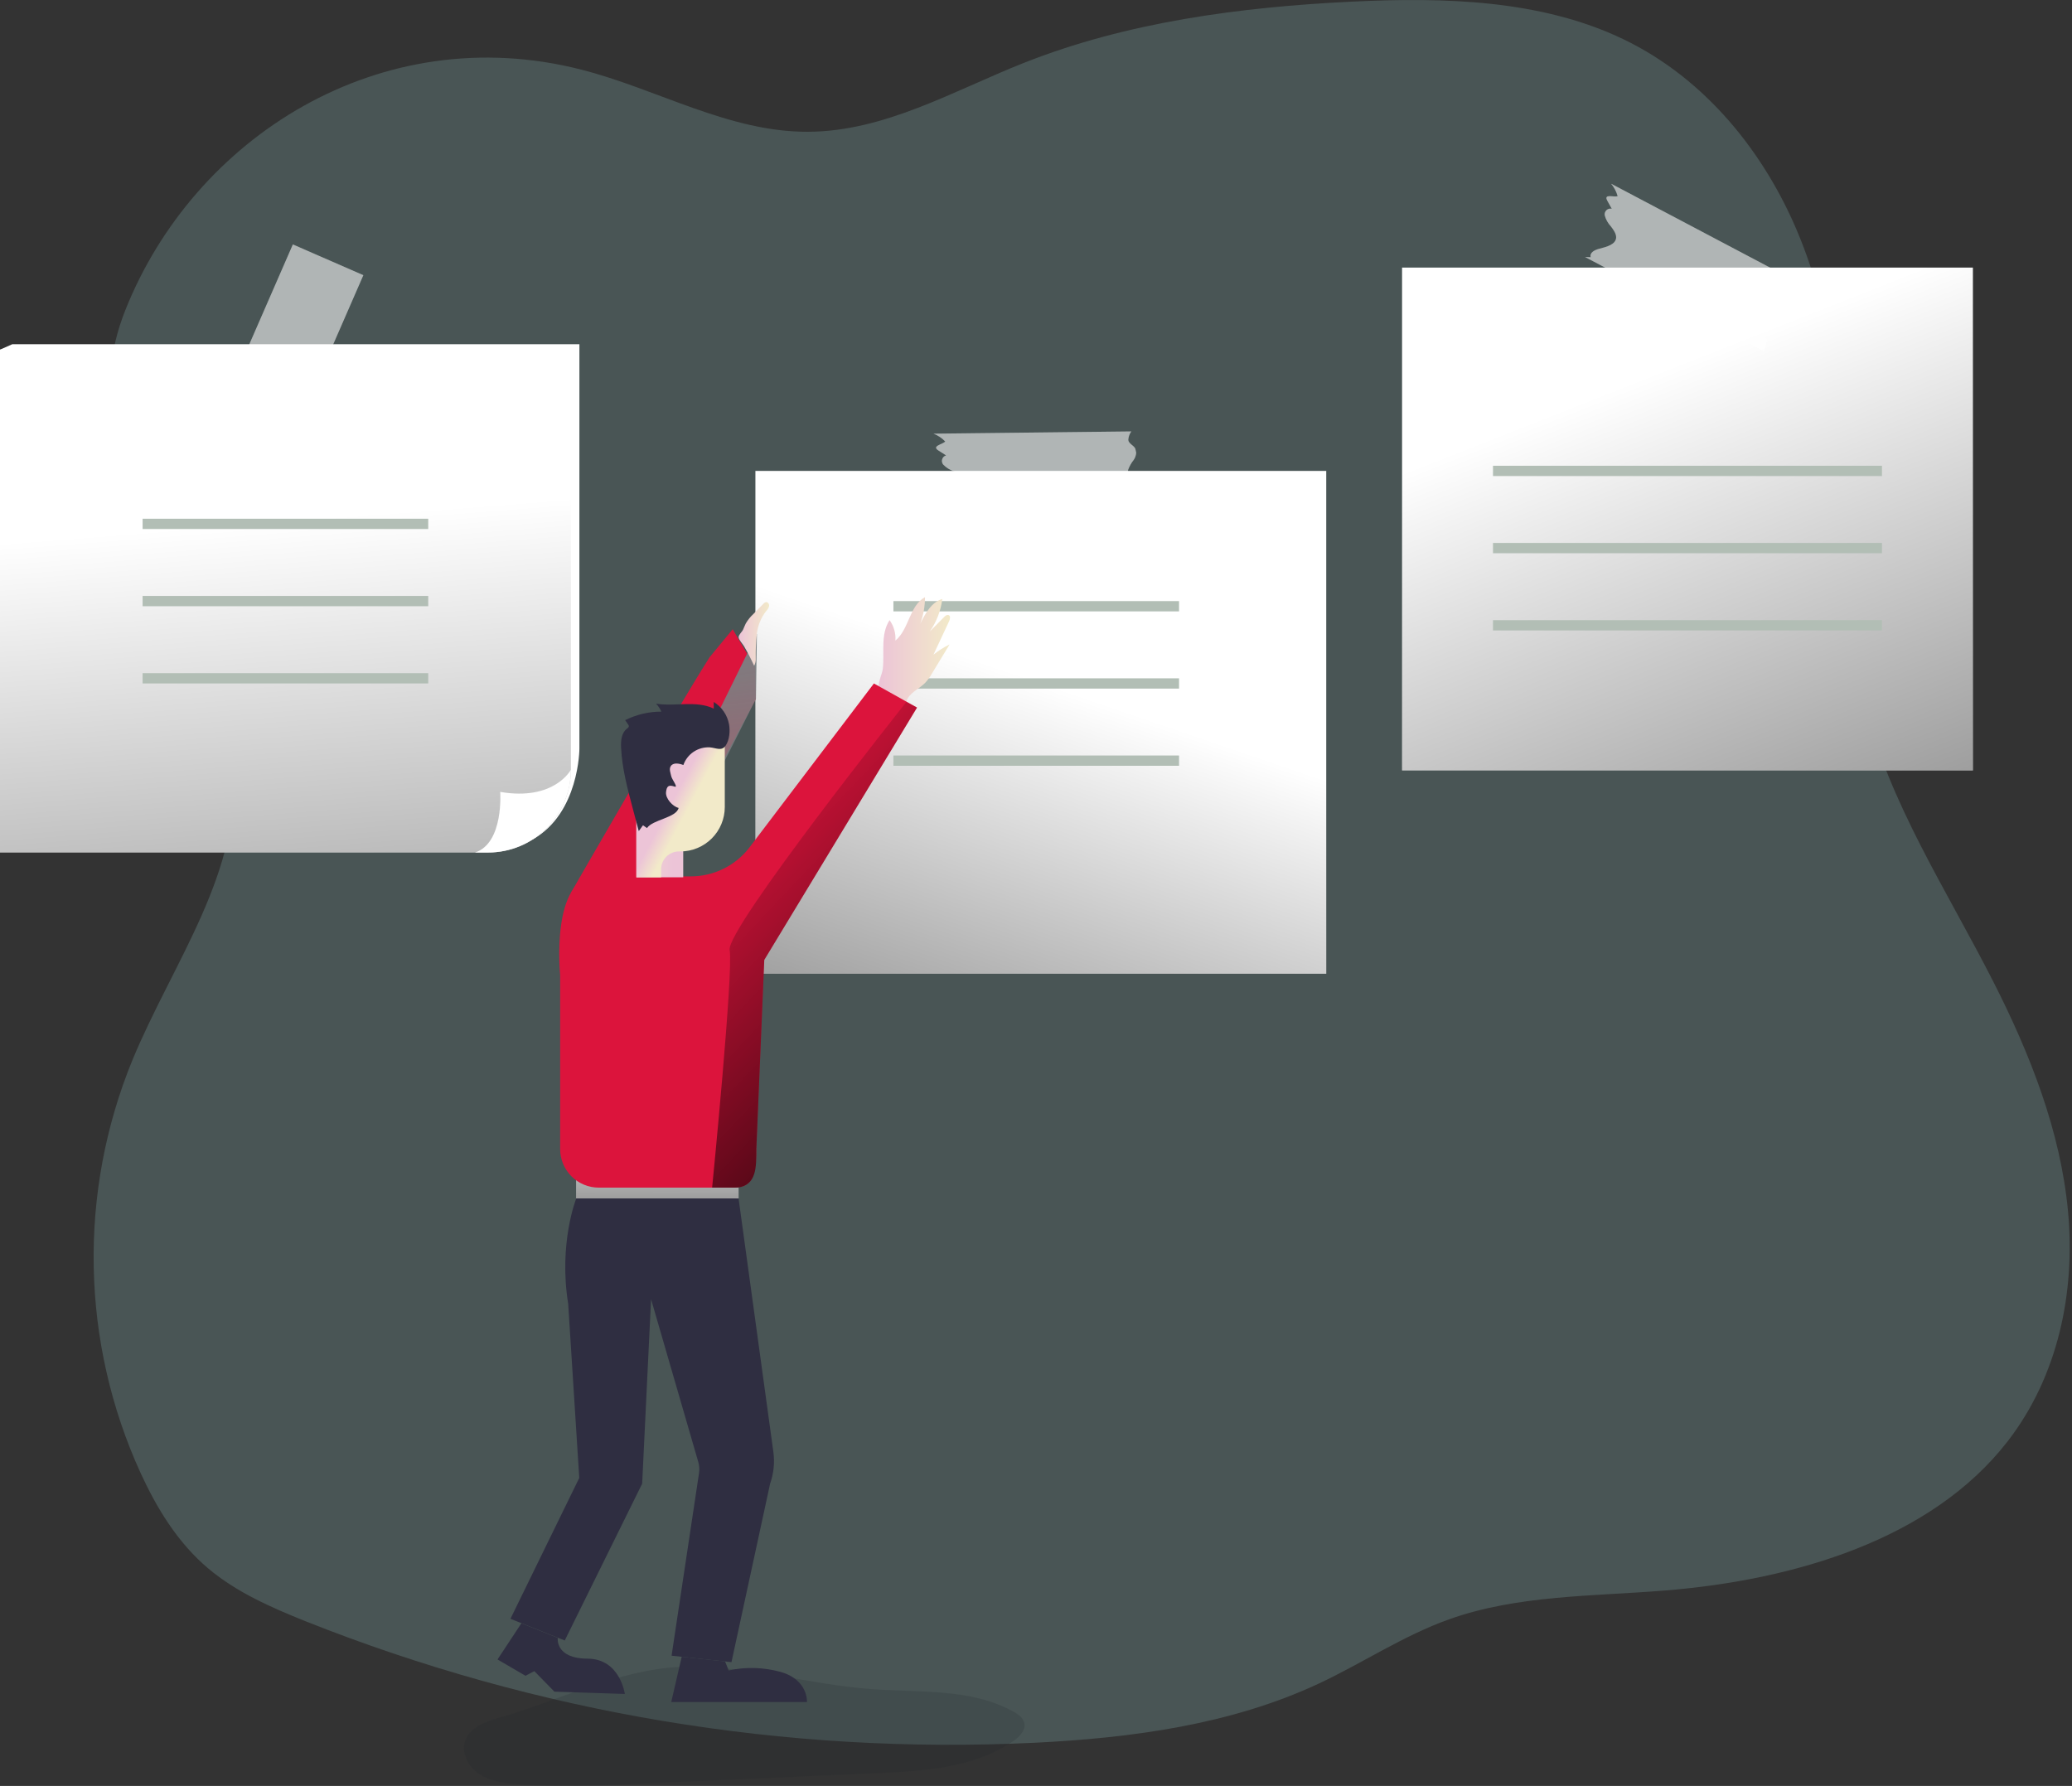 <svg width="384" height="331" viewBox="0 0 384 331" fill="none" xmlns="http://www.w3.org/2000/svg">
<rect x="0" y="0" width="384" height="331" fill="#333333" stroke="none"/>
<g clip-path="url(#clip0_279_1311)">
<path opacity="0.18" d="M107.7 12.896C121.859 16.512 135.028 24.472 149.713 24.422C163.927 24.377 176.633 16.859 189.696 11.677C208.825 4.086 229.798 1.308 250.581 0.302C267.713 -0.531 285.645 -0.05 300.889 7.284C316.132 14.617 327.06 28.368 333.248 43.271C339.436 58.173 341.247 74.305 341.946 90.253C342.505 103.747 342.365 117.397 345.607 130.567C350.079 148.75 360.795 164.989 369.381 181.864C376.25 195.358 381.885 209.662 383.266 224.542C384.646 239.422 381.454 255.04 372.041 267.17C357.955 285.315 332.588 292.839 308.547 294.778C295.07 295.863 281.157 295.617 268.546 300.122C260.044 303.152 252.576 308.199 244.449 312.006C228.238 319.603 209.792 322.118 191.653 322.996C145.526 325.221 99.457 317.532 56.553 300.446C50.169 297.886 43.775 295.052 38.627 290.72C32.897 285.902 29.023 279.473 25.999 272.877C20.559 260.921 17.621 247.979 17.368 234.846C17.114 221.713 19.549 208.667 24.523 196.51C31.98 178.443 45.206 161.053 43.048 141.819C39.812 113.166 11.186 87.816 23.221 57.491C35.955 25.467 70.488 3.399 107.7 12.896Z" fill="#B1EEF0"/>
<path opacity="0.19" d="M92.55 318.333C90.001 319.054 87.106 320.088 86.217 322.581C85.407 324.868 86.776 327.478 88.817 328.808C90.857 330.139 93.35 330.485 95.77 330.675C103.037 331.268 110.304 330.944 117.57 330.625L162.518 328.63C171.311 328.244 180.635 327.679 187.851 322.637C188.969 321.86 190.087 320.709 189.847 319.384C189.651 318.389 188.729 317.707 187.84 317.238C180.014 312.878 170.439 313.699 161.478 313.045C149.656 312.179 137.968 308.456 126.05 308.948C114.731 309.389 103.467 315.231 92.55 318.333Z" fill="#22282A"/>
<path d="M0 64.803L2.292 63.791H107.38V138.75C107.38 138.75 107.38 150.74 98.682 155.598C95.127 157.593 0 64.803 0 64.803Z" fill="white"/>
<path d="M105.798 64.803V142.663C105.797 146.732 104.179 150.633 101.302 153.509C98.425 156.386 94.523 158.001 90.454 158.001H0V64.803H105.798Z" fill="white"/>
<path d="M105.798 64.803V142.663C105.797 146.732 104.179 150.633 101.302 153.509C98.425 156.386 94.523 158.001 90.454 158.001H0V64.803H105.798Z" fill="url(#paint0_linear_279_1311)"/>
<path d="M105.8 142.663C105.798 146.731 104.181 150.633 101.303 153.509C98.426 156.385 94.524 158.001 90.456 158.001H88.035C93.396 156.274 92.703 146.766 92.703 146.766C102.731 148.493 105.8 142.663 105.8 142.663ZM139.998 87.273H245.79V180.472H139.998V87.273Z" fill="white"/>
<path d="M139.996 87.273H245.789V180.472H139.996V87.273Z" fill="url(#paint1_linear_279_1311)"/>
<path d="M259.842 49.593H365.634V142.791H259.842V49.593Z" fill="white"/>
<path d="M259.842 49.593H365.634V142.791H259.842V49.593Z" fill="url(#paint2_linear_279_1311)"/>
<path opacity="0.34" d="M67.34 51.002L52.354 85.368C52.354 85.016 52.354 84.663 52.321 84.317C51.482 84.63 50.912 83.685 50.644 82.824C50.185 81.46 49.609 79.795 48.29 79.89C47.603 79.94 46.938 80.493 46.328 81.008C45.798 81.589 45.132 82.029 44.389 82.288C44.217 82.327 44.038 82.323 43.868 82.277C43.698 82.23 43.542 82.143 43.413 82.022C43.285 81.901 43.189 81.75 43.133 81.583C43.077 81.416 43.063 81.237 43.092 81.064L41.689 81.986C40.342 82.864 40.984 80.829 40.677 80.153C39.852 80.452 39.101 80.925 38.475 81.539L54.277 45.3L67.34 51.002ZM175.268 94.619C175.587 94.479 175.9 94.323 176.213 94.155C175.581 93.518 176.213 92.618 176.878 91.997C177.934 91.025 179.214 89.817 178.588 88.643C178.259 88.034 177.47 87.648 176.738 87.319C175.992 87.076 175.32 86.649 174.782 86.078C174.676 85.939 174.605 85.777 174.576 85.605C174.548 85.433 174.561 85.257 174.617 85.091C174.672 84.926 174.767 84.776 174.893 84.656C175.019 84.535 175.173 84.448 175.341 84.401C174.866 84.105 174.396 83.803 173.927 83.501C172.568 82.634 174.692 82.383 175.179 81.824C174.571 81.19 173.833 80.696 173.015 80.376L209.662 79.957C209.332 80.414 209.139 80.954 209.103 81.516C209.103 82.126 210.048 82.55 210.327 83.014C210.362 83.074 210.391 83.135 210.417 83.199L210.568 83.909C210.539 84.391 210.376 84.856 210.098 85.25C209.661 85.804 209.314 86.422 209.07 87.084C208.943 87.894 209.104 88.722 209.522 89.426C210.081 90.544 210.942 91.584 212.138 91.913C212.176 91.918 212.213 91.918 212.25 91.913L212.72 94.149L175.268 94.619ZM293.749 47.631C294.102 47.631 294.454 47.67 294.806 47.67C294.554 46.815 295.533 46.318 296.416 46.094C297.808 45.742 299.513 45.289 299.518 43.97C299.518 43.277 299.015 42.572 298.517 41.924C297.983 41.353 297.598 40.657 297.4 39.9C297.371 39.726 297.387 39.548 297.444 39.381C297.502 39.215 297.6 39.065 297.729 38.945C297.859 38.826 298.016 38.74 298.187 38.696C298.357 38.652 298.536 38.651 298.708 38.693L297.891 37.223C297.114 35.814 299.099 36.608 299.798 36.351C299.56 35.506 299.147 34.721 298.585 34.048L330.972 51.142C330.467 51.391 330.042 51.779 329.748 52.259C329.457 52.79 330.094 53.618 330.111 54.16C330.12 54.229 330.12 54.298 330.111 54.367L329.921 55.054C329.661 55.463 329.296 55.795 328.865 56.016C328.215 56.289 327.614 56.666 327.087 57.134C326.589 57.785 326.334 58.59 326.366 59.409C326.327 60.65 326.584 61.986 327.484 62.846C327.51 62.875 327.54 62.9 327.573 62.919L326.908 65.116L293.749 47.631Z" fill="white"/>
<path opacity="0.34" d="M67.34 51.002L52.354 85.368C52.354 85.016 52.354 84.663 52.321 84.317C51.482 84.63 50.912 83.685 50.644 82.824C50.185 81.46 49.609 79.795 48.29 79.89C47.603 79.94 46.938 80.493 46.328 81.008C45.798 81.589 45.132 82.029 44.389 82.288C44.217 82.327 44.038 82.323 43.868 82.277C43.698 82.23 43.542 82.143 43.413 82.022C43.285 81.901 43.189 81.75 43.133 81.583C43.077 81.416 43.063 81.237 43.092 81.064L41.689 81.986C40.342 82.864 40.984 80.829 40.677 80.153C39.852 80.452 39.101 80.925 38.475 81.539L54.277 45.3L67.34 51.002ZM175.268 94.619C175.587 94.479 175.9 94.323 176.213 94.155C175.581 93.518 176.213 92.618 176.878 91.997C177.934 91.025 179.214 89.817 178.588 88.643C178.259 88.034 177.47 87.648 176.738 87.319C175.992 87.076 175.32 86.649 174.782 86.078C174.676 85.939 174.605 85.777 174.576 85.605C174.548 85.433 174.561 85.257 174.617 85.091C174.672 84.926 174.767 84.776 174.893 84.656C175.019 84.535 175.173 84.448 175.341 84.401C174.866 84.105 174.396 83.803 173.927 83.501C172.568 82.634 174.692 82.383 175.179 81.824C174.571 81.19 173.833 80.696 173.015 80.376L209.662 79.957C209.332 80.414 209.139 80.954 209.103 81.516C209.103 82.126 210.048 82.55 210.327 83.014C210.362 83.074 210.391 83.135 210.417 83.199L210.568 83.909C210.539 84.391 210.376 84.856 210.098 85.25C209.661 85.804 209.314 86.422 209.07 87.084C208.943 87.894 209.104 88.722 209.522 89.426C210.081 90.544 210.942 91.584 212.138 91.913C212.176 91.918 212.213 91.918 212.25 91.913L212.72 94.149L175.268 94.619ZM293.749 47.631C294.102 47.631 294.454 47.67 294.806 47.67C294.554 46.815 295.533 46.318 296.416 46.094C297.808 45.742 299.513 45.289 299.518 43.97C299.518 43.277 299.015 42.572 298.517 41.924C297.983 41.353 297.598 40.657 297.4 39.9C297.371 39.726 297.387 39.548 297.444 39.381C297.502 39.215 297.6 39.065 297.729 38.945C297.859 38.826 298.016 38.74 298.187 38.696C298.357 38.652 298.536 38.651 298.708 38.693L297.891 37.223C297.114 35.814 299.099 36.608 299.798 36.351C299.56 35.506 299.147 34.721 298.585 34.048L330.972 51.142C330.467 51.391 330.042 51.779 329.748 52.259C329.457 52.79 330.094 53.618 330.111 54.16C330.12 54.229 330.12 54.298 330.111 54.367L329.921 55.054C329.661 55.463 329.296 55.795 328.865 56.016C328.215 56.289 327.614 56.666 327.087 57.134C326.589 57.785 326.334 58.59 326.366 59.409C326.327 60.65 326.584 61.986 327.484 62.846C327.51 62.875 327.54 62.9 327.573 62.919L326.908 65.116L293.749 47.631Z" fill="white"/>
<path d="M276.695 86.323H348.781V88.229H276.695V86.323Z" fill="#B2BEB5"/>
<path d="M276.695 100.627H348.781V102.533H276.695V100.627Z" fill="#B2BEB5"/>
<path d="M276.695 114.938H348.781V116.844H276.695V114.938Z" fill="#B2BEB5"/>
<path d="M26.43 96.139H79.365V98.045H26.43V96.139Z" fill="#B2BEB5"/>
<path d="M26.43 110.449H79.365V112.355H26.43V110.449Z" fill="#B2BEB5"/>
<path d="M26.428 124.759H79.363V126.665H26.428V124.759Z" fill="#B2BEB5"/>
<path d="M165.574 111.404H218.51V113.31H165.574V111.404Z" fill="#B2BEB5"/>
<path d="M165.574 125.715H218.51V127.621H165.574V125.715Z" fill="#B2BEB5"/>
<path d="M165.574 140.019H218.51V141.925H165.574V140.019Z" fill="#B2BEB5"/>
<path d="M105.797 165.481C105.797 165.481 124.836 132.305 131.51 121.807L135.792 116.62L139.99 123.758L140.085 129.505L122.522 162.602C122.522 162.602 109.967 174.061 105.797 165.481Z" fill="#DC143C"/>
<path d="M140.276 117.475L119.342 160.007L134.317 140.974L140.102 129.504L140.276 117.475Z" fill="url(#paint3_linear_279_1311)"/>
<path d="M164.86 114.932C165.657 116.03 166.04 117.375 165.939 118.728C168.488 116.637 168.527 112.244 171.428 110.673C171.428 112.357 171.131 114.028 170.55 115.609C171.473 113.708 172.607 111.612 174.636 111.008C174.366 113.172 173.573 115.238 172.328 117.028L174.972 114.357C175.207 114.116 175.531 113.853 175.849 114.016C176.168 114.178 176.084 114.731 175.911 115.1L172.993 121.338C173.916 120.595 174.919 119.958 175.983 119.438L172.781 124.714C172.414 125.383 171.968 126.005 171.45 126.565C170.26 127.761 168.365 128.46 167.957 130.097C168.046 129.745 163.351 128.247 163.021 127.739C162.462 126.861 163.49 125.016 163.608 123.965C163.943 121.014 163.138 117.604 164.86 114.932Z" fill="url(#paint4_linear_279_1311)"/>
<path d="M136.877 222.111L143.328 269.098C143.596 271.077 143.389 273.091 142.724 274.973L135.564 308.054L124.462 306.857L129.543 273.056C129.655 272.36 129.611 271.648 129.415 270.971L120.661 240.786L119.012 274.973L104.663 304.04L94.602 300.016L107.352 273.911L105.3 241.625C103.484 230.389 106.804 222.094 106.804 222.094L136.877 222.111Z" fill="#2F2E41"/>
<path d="M136.877 222.11H106.781V217.107H136.877V222.11Z" fill="white"/>
<path d="M136.877 222.111H106.781V217.108H136.877V222.111Z" fill="url(#paint5_linear_279_1311)"/>
<path d="M169.953 131.136L141.641 177.9L140.165 212.999C140.165 216.353 140.031 219.148 137.538 219.913C137.052 220.051 136.55 220.117 136.045 220.109H110.975C110.034 220.11 109.102 219.925 108.233 219.566C107.364 219.206 106.574 218.679 105.908 218.014C105.242 217.349 104.715 216.559 104.354 215.69C103.994 214.821 103.809 213.889 103.809 212.948V180.707C103.809 180.707 101.964 162.422 110.639 162.422H128.013C130.085 162.424 132.132 161.955 133.997 161.052C135.863 160.149 137.5 158.834 138.784 157.207L161.959 126.67L169.953 131.136Z" fill="#DC143C"/>
<path d="M126.621 162.596H117.935V140.51H126.621V162.596Z" fill="url(#paint6_linear_279_1311)"/>
<path d="M117.939 138.096V162.601H122.523V161.109C122.523 160.231 122.872 159.39 123.492 158.769C124.113 158.148 124.955 157.8 125.832 157.8H126.095C128.277 157.8 130.37 156.933 131.913 155.39C133.456 153.847 134.323 151.754 134.323 149.572V138.096H117.939Z" fill="url(#paint7_linear_279_1311)"/>
<path d="M137.722 116.665C137.895 116.301 138.024 115.921 138.214 115.547C138.607 114.88 139.097 114.275 139.667 113.752L141.478 111.908C141.603 111.752 141.776 111.642 141.97 111.595C142.345 111.55 142.607 112.008 142.529 112.377C142.413 112.734 142.211 113.056 141.942 113.316C141.019 114.52 140.439 115.952 140.265 117.459C140.101 118.956 140.032 120.463 140.058 121.97C140.094 122.464 139.993 122.959 139.768 123.4C139.199 122.153 138.569 120.935 137.878 119.75C137.638 119.348 136.906 118.56 136.883 118.107C136.861 117.654 137.565 117.062 137.722 116.665Z" fill="url(#paint8_linear_279_1311)"/>
<path d="M135.111 134.239C134.956 133.389 134.623 132.581 134.135 131.869C133.647 131.156 133.014 130.554 132.277 130.103V131.332C129.03 129.762 125.145 130.997 121.584 130.41C121.995 130.841 122.328 131.34 122.568 131.886C120.24 131.886 117.943 132.427 115.86 133.468C116.05 133.742 116.24 134.027 116.419 134.284C116.488 134.367 116.532 134.468 116.548 134.574C116.548 134.792 116.341 134.938 116.168 135.072C115.161 135.838 115.05 137.308 115.105 138.571C115.29 142.395 116.279 146.123 117.263 149.823C117.638 151.226 118.007 152.618 118.381 154.032L119.164 152.954L119.907 153.473C120.924 151.897 125.363 151.567 125.765 149.734C124.647 149.477 123.311 147.962 123.434 146.816C123.557 145.67 123.926 145.413 125.016 145.782C125.776 146.033 124.53 144.48 124.396 143.848C124.262 143.216 123.976 142.573 124.289 142.031C124.72 141.277 125.843 141.472 126.648 141.785C126.999 140.784 127.664 139.924 128.545 139.333C129.426 138.743 130.475 138.454 131.534 138.51C132.652 138.593 133.731 139.27 134.469 138.208C135.206 137.146 135.329 135.469 135.111 134.239Z" fill="#2F2E41"/>
<path d="M169.954 131.137L141.641 177.901L140.166 213C140.166 216.354 140.227 219.607 136.711 220.11H131.977C131.977 220.11 135.956 179.975 135.224 176.085C134.492 172.194 167.98 130.092 167.98 130.092L169.954 131.137Z" fill="url(#paint9_linear_279_1311)"/>
<path d="M126.34 307.059L124.4 315.444H149.554C149.554 315.444 149.817 311.296 144.63 309.854C141.5 308.996 138.21 308.906 135.038 309.591L134.373 307.914L126.34 307.059ZM96.63 300.849L92.203 307.556L97.391 310.58L99.028 309.72L102.745 313.521L115.798 313.951C115.798 313.951 114.937 307.422 108.883 307.405C102.829 307.389 103.366 303.548 103.366 303.548L96.63 300.849Z" fill="#2F2E41"/>
</g>
<defs>
<linearGradient id="paint0_linear_279_1311" x1="51.722" y1="96.447" x2="70.99" y2="341.079" gradientUnits="userSpaceOnUse">
<stop stop-opacity="0"/>
<stop offset="0.98"/>
</linearGradient>
<linearGradient id="paint1_linear_279_1311" x1="195.195" y1="127.145" x2="134.088" y2="305.712" gradientUnits="userSpaceOnUse">
<stop stop-opacity="0"/>
<stop offset="0.98"/>
</linearGradient>
<linearGradient id="paint2_linear_279_1311" x1="302.676" y1="70.683" x2="391.711" y2="296.41" gradientUnits="userSpaceOnUse">
<stop stop-opacity="0"/>
<stop offset="0.98"/>
</linearGradient>
<linearGradient id="paint3_linear_279_1311" x1="129.809" y1="117.475" x2="142.819" y2="226.666" gradientUnits="userSpaceOnUse">
<stop stop-color="#7B8183"/>
<stop offset="1" stop-color="#7B8183" stop-opacity="0"/>
</linearGradient>
<linearGradient id="paint4_linear_279_1311" x1="162.859" y1="120.382" x2="176.079" y2="120.382" gradientUnits="userSpaceOnUse">
<stop stop-color="#ECC4D7"/>
<stop offset="0.42" stop-color="#EFD4D1"/>
<stop offset="1" stop-color="#F2EAC9"/>
</linearGradient>
<linearGradient id="paint5_linear_279_1311" x1="121.885" y1="205.219" x2="121.712" y2="250.468" gradientUnits="userSpaceOnUse">
<stop stop-opacity="0"/>
<stop offset="0.98"/>
</linearGradient>
<linearGradient id="paint6_linear_279_1311" x1="124.955" y1="151.606" x2="110.696" y2="151.343" gradientUnits="userSpaceOnUse">
<stop stop-color="#ECC4D7"/>
<stop offset="0.42" stop-color="#EFD4D1"/>
<stop offset="1" stop-color="#F2EAC9"/>
</linearGradient>
<linearGradient id="paint7_linear_279_1311" x1="124.133" y1="149.292" x2="127.073" y2="150.846" gradientUnits="userSpaceOnUse">
<stop stop-color="#ECC4D7"/>
<stop offset="0.42" stop-color="#EFD4D1"/>
<stop offset="1" stop-color="#F2EAC9"/>
</linearGradient>
<linearGradient id="paint8_linear_279_1311" x1="136.889" y1="117.509" x2="142.546" y2="117.509" gradientUnits="userSpaceOnUse">
<stop stop-color="#ECC4D7"/>
<stop offset="0.42" stop-color="#EFD4D1"/>
<stop offset="1" stop-color="#F2EAC9"/>
</linearGradient>
<linearGradient id="paint9_linear_279_1311" x1="128.382" y1="154.307" x2="194.789" y2="217.024" gradientUnits="userSpaceOnUse">
<stop stop-opacity="0"/>
<stop offset="0.98"/>
</linearGradient>
<clipPath id="clip0_279_1311">
<rect width="383.566" height="331" fill="white"/>
</clipPath>
</defs>
</svg>
